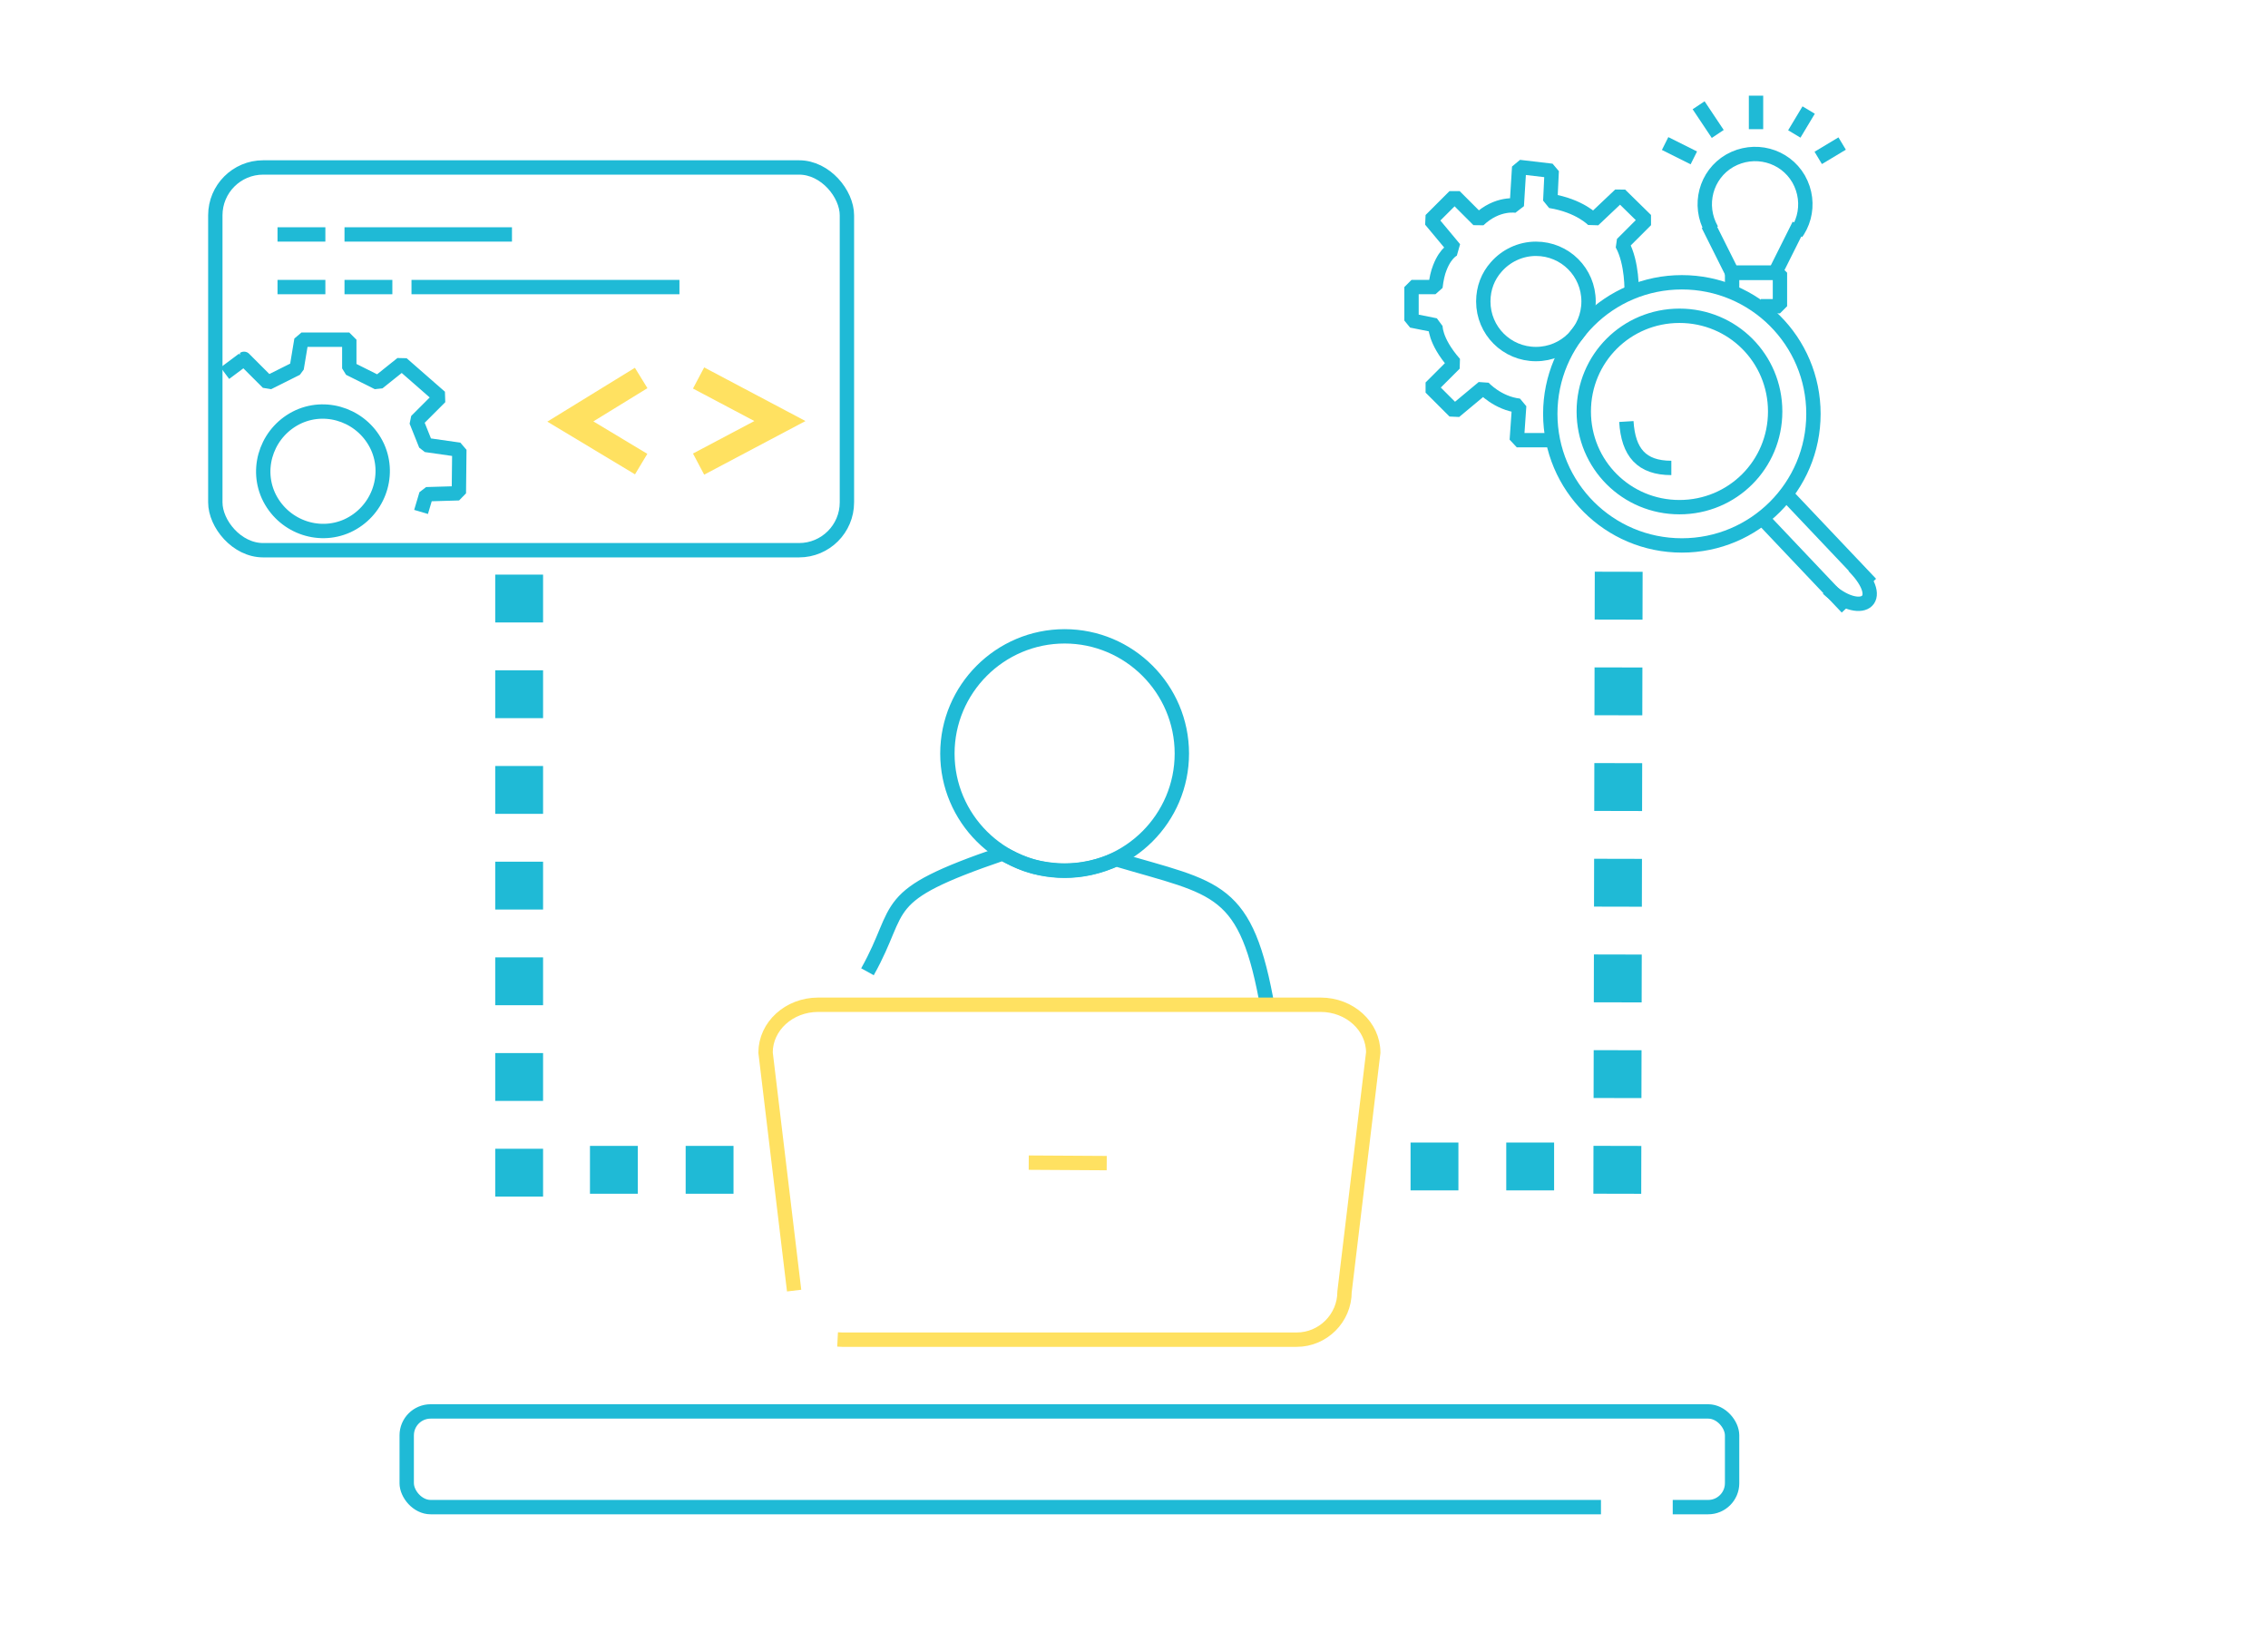 <svg version="1.2" xmlns="http://www.w3.org/2000/svg" viewBox="0 0 474 345" width="474" height="345"><style>.a{fill:none;stroke:#1fbad6;stroke-linejoin:bevel;stroke-width:3}.b{fill:none;stroke:#1fbad6;stroke-linejoin:bevel;stroke-width:3;stroke-dasharray:45,180}.c{fill:none;stroke:#1fbad6;stroke-width:3}.d{fill:none;stroke:#ffe161;stroke-width:5}.e{fill:none;stroke:#1fbad6;stroke-width:3;stroke-dasharray:300,15}.f{fill:none;stroke:#ffe161;stroke-width:3;stroke-dasharray:300,15}.g{fill:none;stroke:#1fbad6;stroke-width:10;stroke-dasharray:10,10}</style><path class="a" d="m351 106c-11.1 0-20-8.9-20-20 0-11.1 8.9-20 20-20 11.1 0 20 8.9 20 20 0 11.1-8.9 20-20 20zm0.5 8c-15.2 0-27.5-12.3-27.5-27.5 0-15.2 12.3-27.5 27.5-27.5 15.2 0 27.5 12.3 27.5 27.5 0 15.2-12.3 27.5-27.5 27.5z"/><path class="a" d="m324 92h-7l0.5-7.2c-4.5-0.5-7.5-3.8-7.5-3.8l-6 5-5-5 5-5c-4.3-4.9-4-8-4-8l-5-1v-7h5c0.2-1.7 0.5-3 0.9-4 1.3-3.4 3.1-4 3.1-4l-5-6 5-5 5 5c4-3.8 8-3 8-3l0.5-8.1 6.8 0.8-0.3 6.3c6.2 1 9 4 9 4l5.6-5.3 5.4 5.3-5 5c2.2 4 2 10 2 10"/><path class="a" d="m321 74c-6.1 0-11-4.9-11-11 0-2.8 1-5.3 2.7-7.2 2-2.3 5-3.8 8.3-3.8 6.1 0 11 4.9 11 11 0 6.1-4.9 11-11 11z"/><path class="b" d="m376 47l-5 10h-9l-5-10"/><path class="b" d="m362 61v-4h10v7h-4"/><path class="b" d="m357.7 48c-2.9-5.1-1.2-11.5 3.8-14.4 5.1-2.9 11.5-1.2 14.4 3.8 2.9 5.1 1.2 11.5-3.9 14.4-5 2.9-11.4 1.2-14.3-3.8z"/><path class="b" d="m380 33l5-3"/><path class="b" d="m375 28l3-5"/><path class="b" d="m367 27v-7"/><path class="b" d="m359 28l-4-6"/><path class="b" d="m354 33l-6-3"/><path class="a" d="m368 108l18 19"/><path class="a" d="m391 122l-18-19"/><path class="a" d="m387.4 118.3c7.4 7.6 1.2 10.8-5.4 4.7"/><rect class="c" x="45" y="35" width="132" height="80" rx="10"></rect><path class="c" d="m58 49h10"/><path class="c" d="m72 49h35"/><path class="c" d="m58 60h10"/><path class="c" d="m72 60h10"/><path class="c" d="m86 60h56"/><path class="c" d="m339.9 88.1c0.4 6.5 3.2 9.7 9.4 9.7"/><path class="d" d="m134 97l-14.8-8.9 14.8-9.1"/><path class="d" d="m146 79l17 9-17 9"/><path class="a" d="m47 78c4.3-3.2 4-3 4-3l5 5 6-3 1-6h10v6l6 3 5-4 8 7-5 5 2 5 7 1-0.1 9.1-6.8 0.2-1.1 3.7"/><path class="a" d="m62.4 87.1c6.2-2.8 13.6 0 16.5 6.3 2.8 6.2 0 13.6-6.3 16.5-6.2 2.8-13.6 0-16.5-6.3-2.8-6.2 0-13.6 6.3-16.5z"/><path class="e" d="m181.3 203.1c7.8-13.9 1.8-15.7 28.2-24.7 3.6 1.8 6 3.1 11.4 3.5 5.4 0.3 9.3-1 12.4-2.3 21.2 6.3 27.2 5.5 31.7 31.4"/><path class="e" d="m222.5 182c-13.5 0-24.5-11-24.5-24.5 0-13.5 11-24.5 24.5-24.5 13.5 0 24.5 11 24.5 24.5 0 13.5-11 24.5-24.5 24.5z"/><path class="f" d="m215 243l16.3 0.1"/><path class="f" d="m160 220c0-5.5 4.9-10 11-10h105c6.1 0 11 4.5 11 10l-6 50c0 5.5-4.5 10-10 10h-95c-5.5 0-10-4.5-10-10z"/><path class="g" d="m190.5 82"/><path class="g" d="m108.5 120.1v138.3"/><path class="g" d="m338.3 119.5l-0.3 132.9"/><path class="g" d="m294.8 243.8h32.3"/><path class="g" d="m123.3 244.5h37.5"/><rect class="e" x="85" y="295" width="277" height="20" rx="5"></rect></svg>